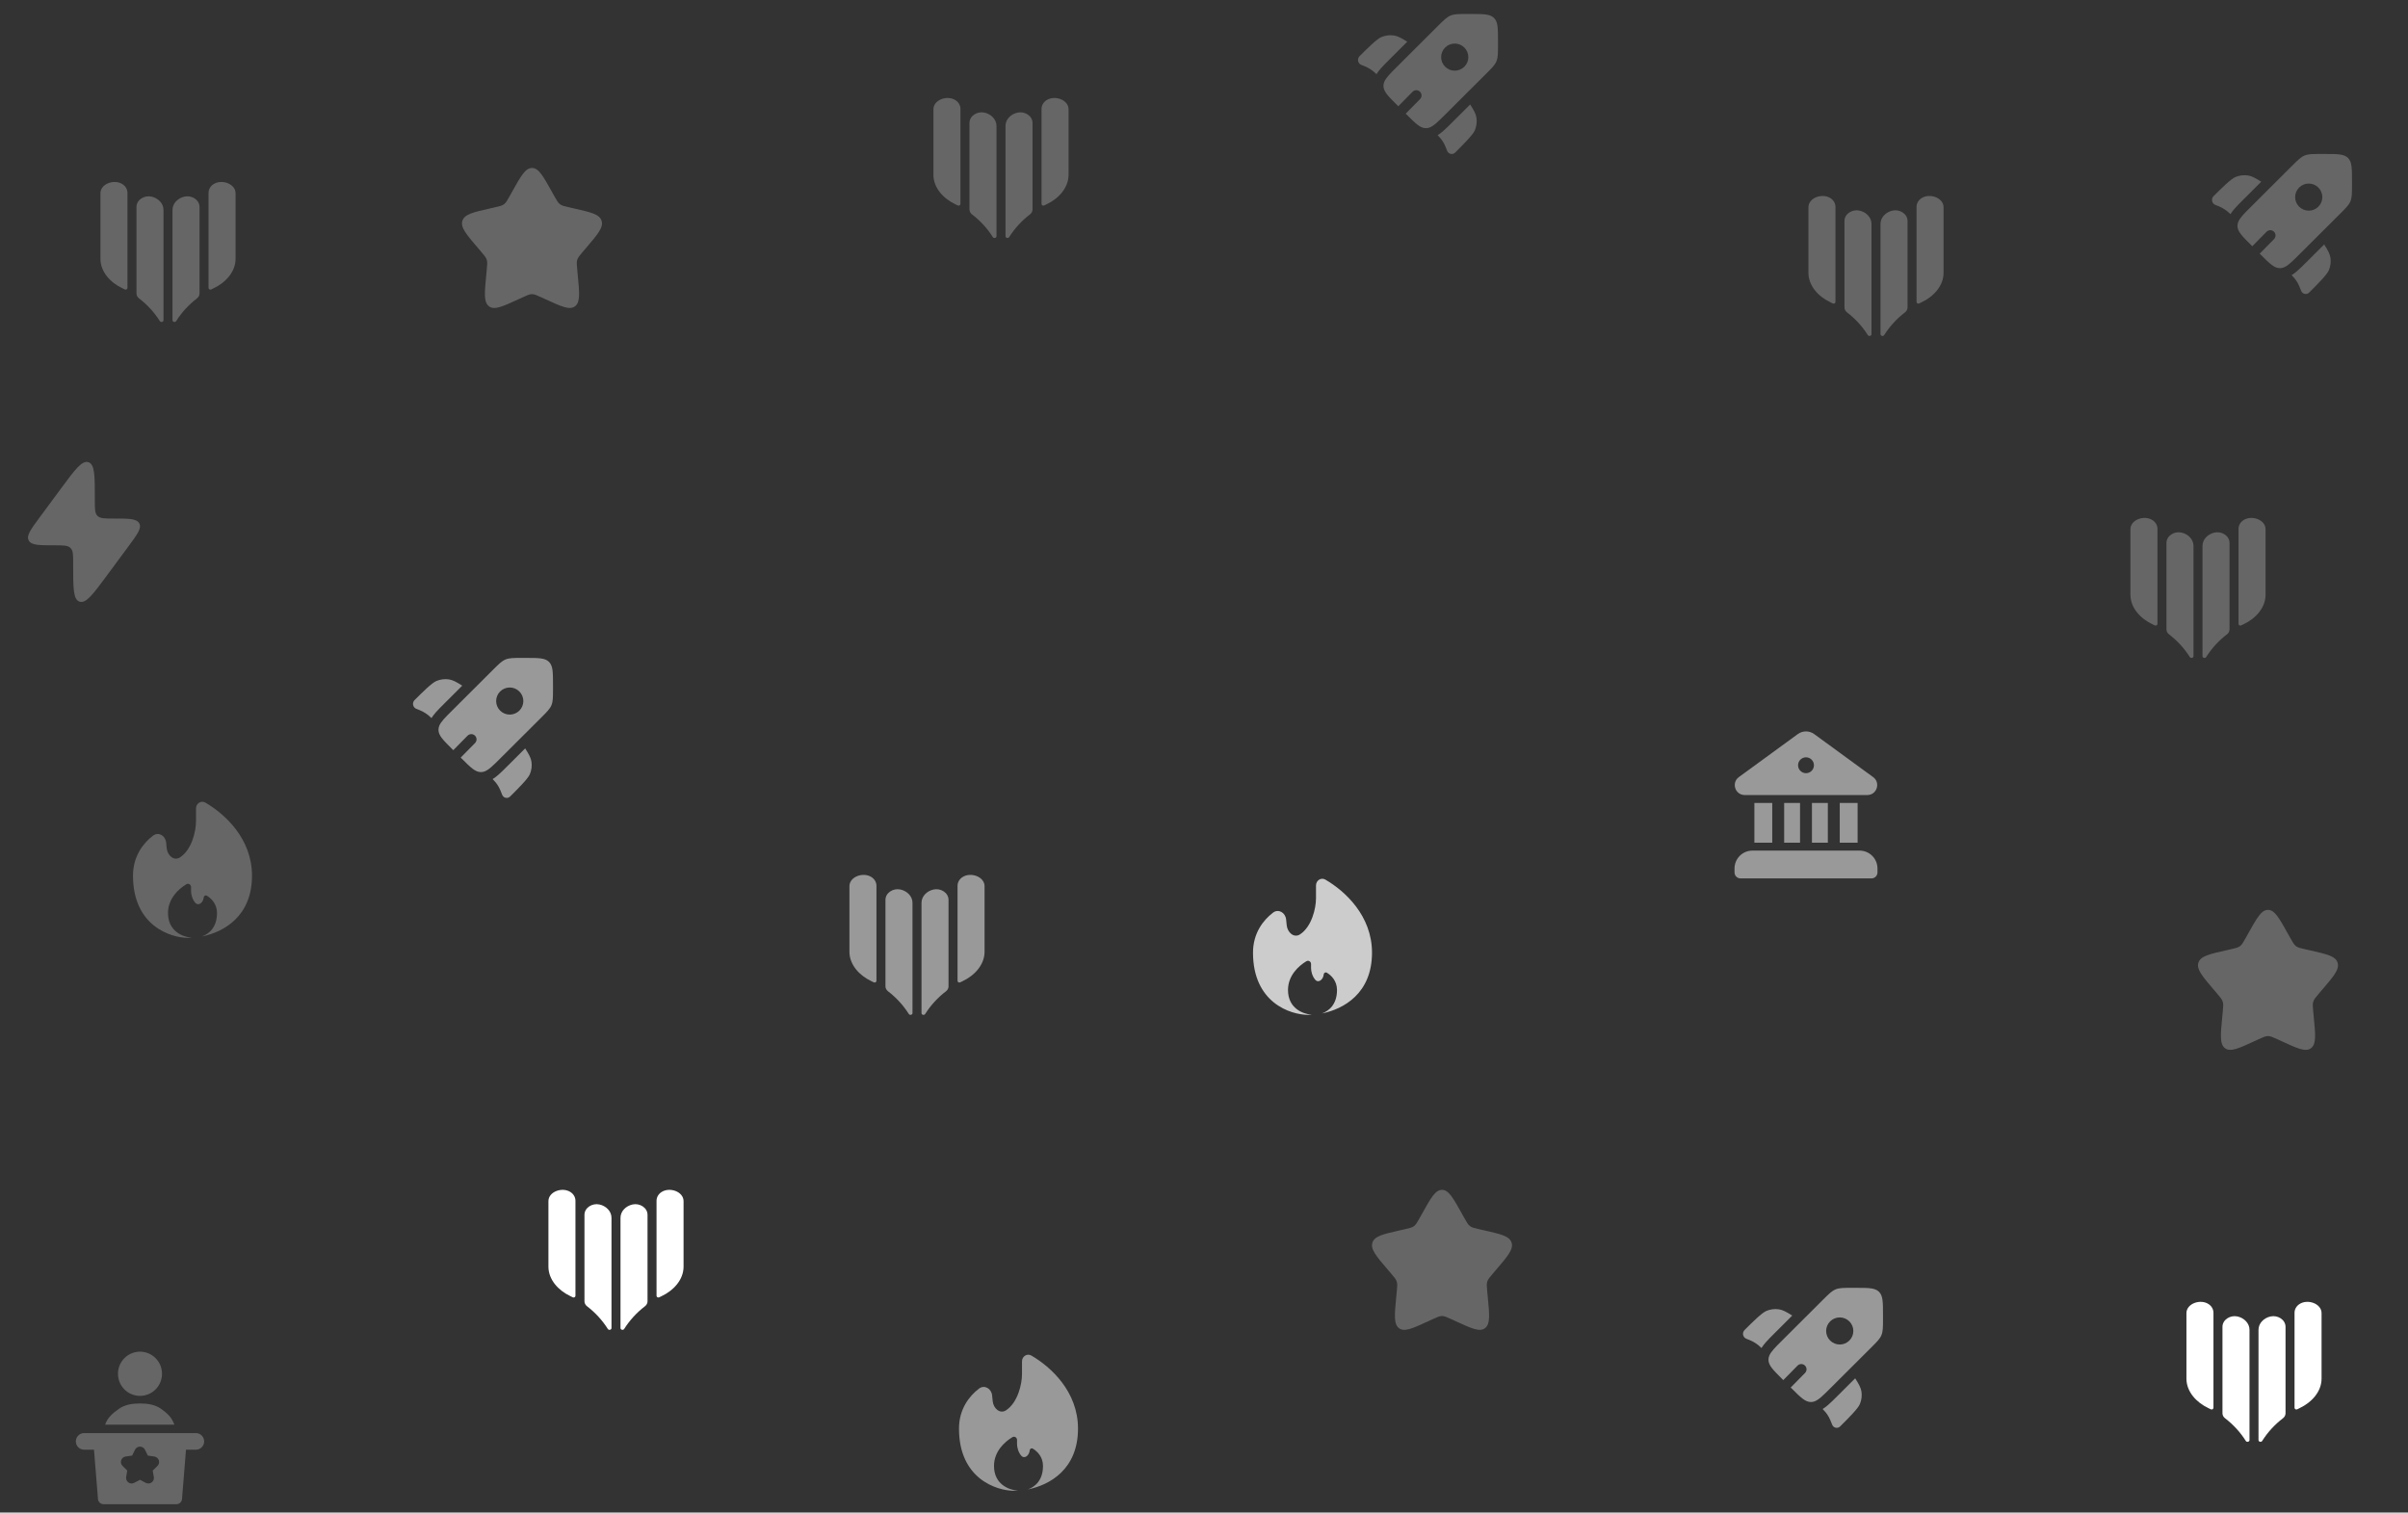 <svg width="390" height="245" viewBox="0 0 390 245" fill="none" xmlns="http://www.w3.org/2000/svg">
<rect x="0" y="0" width="390" height="245" fill="#333333" stroke="none"/>
<g style="mix-blend-mode:overlay">
<g opacity="0.25">
<path d="M20.644 31.256C20.644 30.684 20.35 30.174 19.861 29.847C18.53 28.96 16.267 29.753 16.267 31.309V41.913C16.267 44.021 17.861 45.77 19.833 46.698C19.959 46.758 20.085 46.819 20.209 46.882C20.404 46.98 20.644 46.846 20.644 46.634V31.256Z" fill="white"/>
<path d="M26.48 51.864C26.48 52.157 26.044 52.26 25.886 52.01C24.999 50.601 23.854 49.354 22.513 48.328C22.259 48.133 22.103 47.84 22.103 47.528V33.529C22.103 32.374 23.349 31.591 24.523 31.844C25.603 32.077 26.48 32.938 26.48 34.001V51.864Z" fill="white"/>
<path d="M32.316 47.528C32.316 47.84 32.16 48.133 31.905 48.328C30.565 49.354 29.42 50.601 28.533 52.01C28.375 52.26 27.939 52.157 27.939 51.864V34.001C27.939 32.938 28.816 32.077 29.896 31.844C31.07 31.591 32.316 32.374 32.316 33.529V47.528Z" fill="white"/>
<path d="M38.152 41.913C38.152 44.021 36.557 45.77 34.586 46.698C34.459 46.758 34.334 46.819 34.21 46.882C34.014 46.98 33.775 46.846 33.775 46.634V31.256C33.775 30.684 34.068 30.174 34.557 29.847C35.888 28.96 38.152 29.753 38.152 31.309V41.913Z" fill="white"/>
</g>
<g opacity="0.25">
<path d="M155.556 17.651C155.556 17.079 155.262 16.569 154.773 16.243C153.443 15.355 151.179 16.149 151.179 17.704V28.308C151.179 30.416 152.774 32.165 154.745 33.093C154.871 33.153 154.997 33.214 155.121 33.277C155.317 33.376 155.556 33.242 155.556 33.03V17.651Z" fill="white"/>
<path d="M161.392 38.259C161.392 38.552 160.956 38.656 160.798 38.405C159.911 36.996 158.766 35.749 157.425 34.723C157.171 34.528 157.015 34.236 157.015 33.923V19.924C157.015 18.769 158.261 17.986 159.435 18.239C160.515 18.472 161.392 19.334 161.392 20.396V38.259Z" fill="white"/>
<path d="M167.228 33.923C167.228 34.236 167.072 34.528 166.818 34.723C165.477 35.749 164.332 36.996 163.445 38.405C163.287 38.656 162.851 38.552 162.851 38.259V20.396C162.851 19.334 163.728 18.472 164.808 18.239C165.982 17.986 167.228 18.769 167.228 19.924V33.923Z" fill="white"/>
<path d="M173.064 28.308C173.064 30.416 171.469 32.165 169.498 33.093C169.372 33.153 169.246 33.214 169.122 33.277C168.926 33.376 168.687 33.242 168.687 33.03V17.651C168.687 17.079 168.981 16.569 169.47 16.243C170.8 15.355 173.064 16.149 173.064 17.704V28.308Z" fill="white"/>
</g>
<g opacity="0.25">
<path d="M297.272 33.523C297.272 32.951 296.978 32.441 296.489 32.115C295.158 31.227 292.895 32.021 292.895 33.577V44.18C292.895 46.288 294.489 48.037 296.461 48.965C296.587 49.025 296.713 49.086 296.837 49.149C297.032 49.248 297.272 49.114 297.272 48.902V33.523Z" fill="white"/>
<path d="M303.108 54.131C303.108 54.424 302.672 54.528 302.514 54.278C301.626 52.868 300.482 51.622 299.141 50.595C298.887 50.4 298.731 50.108 298.731 49.795V35.797C298.731 34.641 299.977 33.858 301.151 34.111C302.231 34.344 303.108 35.206 303.108 36.269V54.131Z" fill="white"/>
<path d="M308.944 49.795C308.944 50.108 308.788 50.4 308.533 50.595C307.193 51.622 306.048 52.868 305.16 54.278C305.003 54.528 304.567 54.424 304.567 54.131V36.269C304.567 35.206 305.444 34.344 306.524 34.111C307.698 33.858 308.944 34.641 308.944 35.797V49.795Z" fill="white"/>
<path d="M314.78 44.18C314.78 46.288 313.185 48.037 311.214 48.965C311.087 49.025 310.962 49.086 310.838 49.149C310.642 49.248 310.403 49.114 310.403 48.902V33.523C310.403 32.951 310.696 32.441 311.185 32.115C312.516 31.227 314.78 32.021 314.78 33.577V44.18Z" fill="white"/>
</g>
<g opacity="0.5">
<path d="M291.173 118.907C291.558 118.626 292.023 118.474 292.5 118.474C292.977 118.474 293.442 118.626 293.827 118.907L303.371 125.873C304.628 126.788 303.981 128.775 302.427 128.779H282.571C281.017 128.775 280.372 126.788 281.627 125.873L291.173 118.907ZM293.786 123.955C293.786 123.614 293.65 123.287 293.409 123.045C293.168 122.804 292.841 122.669 292.5 122.669C292.159 122.669 291.832 122.804 291.59 123.045C291.349 123.287 291.214 123.614 291.214 123.955C291.214 124.296 291.349 124.623 291.59 124.864C291.832 125.106 292.159 125.241 292.5 125.241C292.841 125.241 293.168 125.106 293.409 124.864C293.65 124.623 293.786 124.296 293.786 123.955ZM291.535 136.495H288.963V130.064H291.535V136.495ZM296.037 136.495H293.464V130.064H296.037V136.495ZM300.86 136.495H297.966V130.064H300.86V136.495ZM301.181 137.781H283.819C283.051 137.781 282.315 138.086 281.772 138.628C281.23 139.171 280.925 139.907 280.925 140.674V141.317C280.925 141.851 281.357 142.282 281.889 142.282H303.11C303.366 142.282 303.611 142.18 303.792 142C303.973 141.819 304.075 141.573 304.075 141.317V140.674C304.075 139.907 303.77 139.171 303.227 138.628C302.685 138.086 301.949 137.781 301.181 137.781ZM287.034 136.495H284.14V130.064H287.034V136.495Z" fill="white"/>
</g>
<g opacity="0.5">
<path d="M141.951 143.494C141.951 142.922 141.658 142.412 141.169 142.086C139.838 141.198 137.574 141.992 137.574 143.548V154.151C137.574 156.259 139.169 158.008 141.141 158.936C141.267 158.996 141.392 159.057 141.517 159.12C141.712 159.219 141.951 159.085 141.951 158.873V143.494Z" fill="white"/>
<path d="M147.787 164.102C147.787 164.395 147.352 164.499 147.194 164.248C146.306 162.839 145.161 161.593 143.821 160.566C143.566 160.371 143.41 160.079 143.41 159.766V145.768C143.41 144.612 144.656 143.829 145.831 144.082C146.911 144.315 147.787 145.177 147.787 146.239V164.102Z" fill="white"/>
<path d="M153.624 159.766C153.624 160.079 153.468 160.371 153.213 160.566C151.873 161.593 150.728 162.839 149.84 164.248C149.682 164.499 149.247 164.395 149.247 164.102V146.239C149.247 145.177 150.123 144.315 151.203 144.082C152.378 143.829 153.624 144.612 153.624 145.768V159.766Z" fill="white"/>
<path d="M159.46 154.151C159.46 156.259 157.865 158.008 155.893 158.936C155.767 158.996 155.642 159.057 155.517 159.12C155.322 159.219 155.083 159.085 155.083 158.873V143.494C155.083 142.922 155.376 142.412 155.865 142.086C157.196 141.198 159.46 141.992 159.46 143.548V154.151Z" fill="white"/>
</g>
<g opacity="0.25">
<path d="M32.688 151.693C36.232 150.983 40.814 148.434 40.814 141.841C40.814 135.842 36.423 131.847 33.266 130.012C32.564 129.604 31.744 130.14 31.744 130.95V133.023C31.744 134.658 31.058 137.642 29.148 138.883C28.173 139.517 27.119 138.568 27.001 137.412L26.904 136.461C26.79 135.357 25.666 134.687 24.784 135.361C23.197 136.568 21.541 138.688 21.541 141.84C21.541 149.902 27.537 151.919 30.535 151.919C30.71 151.919 30.893 151.913 31.084 151.902C29.603 151.776 27.21 150.857 27.21 147.887C27.21 145.563 28.904 143.993 30.192 143.227C30.539 143.023 30.944 143.29 30.944 143.692V144.361C30.944 144.871 31.142 145.671 31.613 146.217C32.146 146.836 32.927 146.188 32.989 145.374C33.01 145.117 33.268 144.954 33.49 145.083C34.217 145.509 35.146 146.416 35.146 147.887C35.146 150.209 33.866 151.277 32.688 151.693Z" fill="white"/>
</g>
<g opacity="0.25">
<path d="M82.935 31.073C84.371 28.497 85.089 27.209 86.163 27.209C87.236 27.209 87.954 28.497 89.39 31.073L89.762 31.74C90.17 32.472 90.374 32.838 90.692 33.08C91.009 33.321 91.406 33.411 92.2 33.59L92.921 33.753C95.71 34.385 97.103 34.7 97.435 35.767C97.766 36.832 96.816 37.944 94.915 40.168L94.423 40.743C93.883 41.374 93.612 41.69 93.491 42.08C93.37 42.471 93.41 42.893 93.492 43.736L93.567 44.503C93.854 47.47 93.998 48.953 93.129 49.612C92.261 50.27 90.955 49.669 88.345 48.468L87.668 48.157C86.927 47.815 86.556 47.645 86.163 47.645C85.769 47.645 85.398 47.815 84.657 48.157L83.981 48.468C81.37 49.669 80.064 50.27 79.197 49.613C78.328 48.953 78.472 47.47 78.758 44.503L78.833 43.737C78.915 42.893 78.956 42.471 78.833 42.081C78.713 41.69 78.442 41.374 77.902 40.744L77.41 40.168C75.509 37.946 74.559 36.834 74.89 35.767C75.221 34.7 76.617 34.383 79.406 33.753L80.127 33.59C80.919 33.411 81.315 33.321 81.633 33.08C81.952 32.838 82.155 32.472 82.563 31.74L82.935 31.073Z" fill="white"/>
</g>
<g opacity="0.25">
<path d="M227.916 6.76L225.033 9.637C224.503 10.165 224.017 10.649 223.633 11.088C223.372 11.377 223.138 11.688 222.931 12.017L222.904 11.989L222.796 11.883C222.294 11.397 221.704 11.011 221.059 10.744L220.92 10.688L220.49 10.518C220.356 10.465 220.238 10.38 220.145 10.27C220.052 10.159 219.989 10.028 219.959 9.887C219.93 9.746 219.937 9.6 219.978 9.463C220.019 9.325 220.094 9.2 220.196 9.098C221.466 7.831 222.991 6.31 223.728 6.005C224.368 5.738 225.068 5.648 225.755 5.746C226.374 5.838 226.959 6.156 227.916 6.76ZM232.84 21.895C233.072 22.131 233.225 22.298 233.366 22.476C233.549 22.711 233.713 22.96 233.858 23.222C234.019 23.517 234.144 23.831 234.395 24.46C234.444 24.579 234.522 24.684 234.621 24.766C234.721 24.848 234.839 24.903 234.965 24.928C235.092 24.954 235.222 24.947 235.345 24.91C235.469 24.872 235.581 24.805 235.672 24.714L235.767 24.62C237.037 23.354 238.561 21.833 238.868 21.1C239.136 20.462 239.226 19.764 239.127 19.079C239.035 18.462 238.717 17.878 238.11 16.923L235.217 19.807C234.675 20.348 234.178 20.843 233.728 21.231C233.46 21.465 233.165 21.696 232.84 21.895Z" fill="white"/>
<path fill-rule="evenodd" clip-rule="evenodd" d="M234.053 18.567L240.681 11.957C241.636 11.006 242.113 10.53 242.364 9.926C242.614 9.321 242.616 8.647 242.616 7.301V6.658C242.616 4.588 242.616 3.553 241.97 2.91C241.325 2.267 240.288 2.267 238.212 2.267H237.566C236.217 2.267 235.542 2.267 234.936 2.518C234.328 2.769 233.851 3.245 232.895 4.196L226.267 10.806C225.152 11.916 224.46 12.607 224.193 13.273C224.11 13.475 224.067 13.691 224.066 13.91C224.066 14.819 224.799 15.551 226.267 17.015L226.465 17.211L228.775 14.865C228.854 14.786 228.947 14.722 229.05 14.679C229.153 14.635 229.263 14.613 229.375 14.612C229.486 14.611 229.597 14.632 229.701 14.674C229.804 14.716 229.898 14.778 229.978 14.856C230.058 14.935 230.121 15.028 230.164 15.131C230.208 15.234 230.231 15.344 230.232 15.456C230.232 15.568 230.211 15.678 230.169 15.782C230.127 15.885 230.065 15.98 229.987 16.059L227.669 18.412L227.824 18.567C229.292 20.029 230.027 20.762 230.938 20.762C231.14 20.762 231.333 20.727 231.527 20.655C232.21 20.404 232.909 19.707 234.053 18.567ZM237.167 10.806C236.753 11.217 236.193 11.449 235.61 11.449C235.026 11.449 234.466 11.217 234.053 10.806C233.848 10.602 233.686 10.36 233.575 10.094C233.464 9.828 233.407 9.542 233.407 9.253C233.407 8.965 233.464 8.679 233.575 8.413C233.686 8.147 233.848 7.905 234.053 7.701C234.466 7.289 235.026 7.058 235.61 7.058C236.193 7.058 236.753 7.289 237.167 7.701C237.372 7.905 237.534 8.147 237.645 8.413C237.756 8.679 237.813 8.965 237.813 9.253C237.813 9.542 237.756 9.828 237.645 10.094C237.534 10.36 237.372 10.602 237.167 10.806Z" fill="white"/>
</g>
<g opacity="0.25">
<path d="M366.23 29.435L363.347 32.311C362.818 32.839 362.331 33.323 361.947 33.762C361.687 34.051 361.452 34.362 361.245 34.692L361.218 34.663L361.11 34.557C360.608 34.072 360.019 33.686 359.373 33.419L359.234 33.362L358.804 33.192C358.671 33.139 358.552 33.054 358.459 32.944C358.367 32.834 358.303 32.703 358.274 32.562C358.245 32.421 358.251 32.275 358.292 32.137C358.334 31.999 358.409 31.874 358.511 31.773C359.78 30.505 361.305 28.985 362.042 28.68C362.682 28.412 363.383 28.323 364.069 28.42C364.688 28.512 365.273 28.831 366.23 29.435ZM371.154 44.57C371.386 44.806 371.539 44.972 371.68 45.15C371.864 45.386 372.028 45.634 372.172 45.896C372.333 46.191 372.459 46.505 372.709 47.134C372.759 47.253 372.836 47.358 372.936 47.44C373.035 47.522 373.153 47.578 373.28 47.603C373.406 47.628 373.537 47.622 373.66 47.584C373.783 47.547 373.895 47.48 373.986 47.388L374.081 47.294C375.351 46.028 376.876 44.508 377.182 43.774C377.451 43.137 377.541 42.438 377.442 41.754C377.35 41.136 377.031 40.552 376.425 39.597L373.531 42.482C372.989 43.022 372.493 43.518 372.043 43.906C371.774 44.139 371.479 44.37 371.154 44.57Z" fill="white"/>
<path fill-rule="evenodd" clip-rule="evenodd" d="M372.367 41.241L378.996 34.632C379.95 33.681 380.428 33.204 380.678 32.6C380.929 31.996 380.93 31.321 380.93 29.976V29.333C380.93 27.263 380.93 26.227 380.285 25.585C379.64 24.942 378.603 24.942 376.527 24.942H375.88C374.531 24.942 373.857 24.942 373.25 25.192C372.643 25.443 372.165 25.919 371.21 26.87L364.582 33.48C363.466 34.591 362.775 35.281 362.507 35.947C362.424 36.149 362.381 36.365 362.38 36.584C362.38 37.493 363.114 38.226 364.582 39.689L364.779 39.885L367.09 37.54C367.168 37.46 367.261 37.397 367.364 37.353C367.467 37.31 367.577 37.287 367.689 37.286C367.801 37.285 367.912 37.306 368.015 37.348C368.119 37.39 368.213 37.452 368.292 37.531C368.372 37.609 368.435 37.702 368.479 37.805C368.522 37.908 368.545 38.019 368.546 38.13C368.547 38.242 368.526 38.353 368.484 38.456C368.442 38.56 368.38 38.654 368.302 38.734L365.983 41.086L366.138 41.241C367.607 42.704 368.341 43.436 369.253 43.436C369.455 43.436 369.647 43.401 369.841 43.33C370.525 43.078 371.223 42.382 372.367 41.241ZM375.481 33.48C375.068 33.892 374.508 34.123 373.924 34.123C373.34 34.123 372.781 33.892 372.367 33.48C372.162 33.276 372 33.035 371.889 32.768C371.778 32.502 371.721 32.216 371.721 31.928C371.721 31.639 371.778 31.354 371.889 31.087C372 30.821 372.162 30.579 372.367 30.376C372.781 29.964 373.34 29.732 373.924 29.732C374.508 29.732 375.068 29.964 375.481 30.376C375.686 30.579 375.848 30.821 375.959 31.087C376.07 31.354 376.127 31.639 376.127 31.928C376.127 32.216 376.07 32.502 375.959 32.768C375.848 33.035 375.686 33.276 375.481 33.48Z" fill="white"/>
</g>
<g opacity="0.25">
<path d="M364.098 151.247C365.534 148.672 366.252 147.384 367.326 147.384C368.399 147.384 369.117 148.672 370.553 151.247L370.925 151.914C371.333 152.646 371.538 153.013 371.855 153.254C372.172 153.496 372.569 153.585 373.363 153.764L374.084 153.928C376.873 154.559 378.266 154.874 378.598 155.941C378.929 157.007 377.979 158.119 376.078 160.342L375.586 160.917C375.046 161.548 374.775 161.865 374.654 162.255C374.533 162.646 374.574 163.068 374.655 163.91L374.73 164.678C375.017 167.644 375.161 169.127 374.292 169.786C373.424 170.445 372.118 169.844 369.508 168.642L368.831 168.331C368.09 167.989 367.719 167.819 367.326 167.819C366.932 167.819 366.562 167.989 365.82 168.331L365.144 168.642C362.534 169.844 361.227 170.445 360.36 169.787C359.491 169.127 359.635 167.644 359.921 164.678L359.996 163.911C360.078 163.068 360.119 162.646 359.996 162.256C359.876 161.865 359.605 161.548 359.065 160.918L358.573 160.342C356.672 158.12 355.722 157.008 356.053 155.941C356.384 154.874 357.78 154.558 360.569 153.928L361.29 153.764C362.082 153.585 362.478 153.496 362.797 153.254C363.115 153.013 363.318 152.646 363.726 151.914L364.098 151.247Z" fill="white"/>
</g>
<g opacity="0.75">
<path d="M214.083 164.164C217.627 163.454 222.21 160.904 222.21 154.312C222.21 148.313 217.819 144.318 214.661 142.483C213.96 142.075 213.14 142.611 213.14 143.421V145.494C213.14 147.129 212.453 150.113 210.544 151.354C209.569 151.988 208.514 151.039 208.397 149.882L208.299 148.932C208.186 147.828 207.061 147.158 206.179 147.832C204.593 149.039 202.937 151.159 202.937 154.311C202.937 162.373 208.933 164.39 211.93 164.39C212.106 164.39 212.289 164.384 212.479 164.373C210.998 164.247 208.605 163.328 208.605 160.358C208.605 158.034 210.3 156.464 211.588 155.698C211.935 155.494 212.34 155.761 212.34 156.163V156.832C212.34 157.342 212.538 158.142 213.008 158.688C213.541 159.307 214.322 158.659 214.385 157.845C214.405 157.588 214.664 157.425 214.886 157.554C215.613 157.979 216.541 158.886 216.541 160.358C216.541 162.68 215.261 163.748 214.083 164.164Z" fill="white"/>
</g>
<g opacity="0.5">
<path d="M74.864 111.063L71.981 113.939C71.451 114.467 70.965 114.951 70.581 115.39C70.321 115.679 70.086 115.99 69.879 116.32L69.852 116.291L69.744 116.185C69.242 115.7 68.653 115.313 68.007 115.047L67.868 114.99L67.438 114.82C67.304 114.767 67.186 114.682 67.093 114.572C67.001 114.462 66.937 114.33 66.908 114.19C66.879 114.049 66.885 113.903 66.926 113.765C66.968 113.627 67.043 113.502 67.144 113.4C68.414 112.133 69.939 110.613 70.676 110.308C71.316 110.04 72.016 109.951 72.703 110.048C73.322 110.14 73.907 110.458 74.864 111.063ZM79.788 126.198C80.02 126.434 80.173 126.6 80.314 126.778C80.498 127.013 80.662 127.262 80.806 127.524C80.967 127.819 81.093 128.133 81.343 128.762C81.392 128.881 81.47 128.986 81.57 129.068C81.669 129.15 81.787 129.206 81.914 129.231C82.04 129.256 82.17 129.25 82.294 129.212C82.417 129.175 82.529 129.107 82.62 129.016L82.715 128.922C83.985 127.656 85.51 126.136 85.816 125.402C86.085 124.765 86.174 124.066 86.075 123.382C85.984 122.764 85.665 122.18 85.058 121.225L82.165 124.11C81.623 124.65 81.127 125.146 80.677 125.534C80.408 125.767 80.113 125.998 79.788 126.198Z" fill="white"/>
<path fill-rule="evenodd" clip-rule="evenodd" d="M81.001 122.869L87.63 116.26C88.584 115.308 89.062 114.832 89.312 114.228C89.563 113.624 89.564 112.949 89.564 111.603V110.961C89.564 108.891 89.564 107.855 88.919 107.213C88.274 106.57 87.236 106.57 85.16 106.57H84.514C83.165 106.57 82.49 106.57 81.884 106.82C81.276 107.071 80.799 107.547 79.843 108.498L73.216 115.108C72.1 116.219 71.408 116.909 71.141 117.575C71.058 117.777 71.015 117.993 71.014 118.212C71.014 119.121 71.747 119.854 73.216 121.317L73.413 121.513L75.723 119.168C75.802 119.088 75.895 119.025 75.998 118.981C76.101 118.938 76.211 118.915 76.323 118.914C76.435 118.913 76.545 118.934 76.649 118.976C76.752 119.018 76.847 119.08 76.926 119.159C77.006 119.237 77.069 119.33 77.113 119.433C77.156 119.536 77.179 119.646 77.18 119.758C77.181 119.87 77.16 119.981 77.118 120.084C77.076 120.188 77.014 120.282 76.935 120.361L74.617 122.714L74.772 122.869C76.24 124.332 76.975 125.064 77.886 125.064C78.088 125.064 78.281 125.029 78.475 124.958C79.159 124.706 79.857 124.01 81.001 122.869ZM84.115 115.108C83.702 115.52 83.142 115.751 82.558 115.751C81.974 115.751 81.414 115.52 81.001 115.108C80.796 114.904 80.634 114.663 80.523 114.396C80.412 114.13 80.355 113.844 80.355 113.556C80.355 113.267 80.412 112.982 80.523 112.715C80.634 112.449 80.796 112.207 81.001 112.004C81.414 111.592 81.974 111.36 82.558 111.36C83.142 111.36 83.702 111.592 84.115 112.004C84.32 112.207 84.482 112.449 84.593 112.715C84.704 112.982 84.761 113.267 84.761 113.556C84.761 113.844 84.704 114.13 84.593 114.396C84.482 114.663 84.32 114.904 84.115 115.108Z" fill="white"/>
</g>
<g opacity="0.25">
<path d="M349.422 85.674C349.422 85.102 349.129 84.592 348.64 84.266C347.309 83.378 345.045 84.172 345.045 85.728V96.331C345.045 98.439 346.64 100.188 348.611 101.117C348.738 101.176 348.863 101.237 348.987 101.3C349.183 101.399 349.422 101.265 349.422 101.053V85.674Z" fill="white"/>
<path d="M355.258 106.282C355.258 106.575 354.822 106.679 354.665 106.429C353.777 105.02 352.632 103.773 351.292 102.746C351.037 102.551 350.881 102.259 350.881 101.946V87.948C350.881 86.792 352.127 86.01 353.301 86.263C354.381 86.495 355.258 87.357 355.258 88.42V106.282Z" fill="white"/>
<path d="M361.094 101.946C361.094 102.259 360.939 102.551 360.684 102.746C359.343 103.773 358.199 105.02 357.311 106.429C357.153 106.679 356.717 106.575 356.717 106.282V88.42C356.717 87.357 357.594 86.495 358.674 86.263C359.849 86.01 361.094 86.792 361.094 87.948V101.946Z" fill="white"/>
<path d="M366.93 96.331C366.93 98.439 365.336 100.188 363.364 101.117C363.238 101.176 363.112 101.237 362.988 101.3C362.793 101.399 362.553 101.265 362.553 101.053V85.674C362.553 85.102 362.847 84.592 363.336 84.266C364.667 83.378 366.93 84.172 366.93 85.728V96.331Z" fill="white"/>
</g>
<path d="M358.492 212.651C358.492 212.079 358.199 211.569 357.71 211.243C356.379 210.355 354.115 211.149 354.115 212.705V223.308C354.115 225.416 355.71 227.165 357.682 228.093C357.808 228.153 357.933 228.214 358.058 228.277C358.253 228.376 358.492 228.242 358.492 228.03V212.651Z" fill="white"/>
<path d="M364.329 233.259C364.329 233.552 363.893 233.656 363.735 233.405C362.847 231.996 361.702 230.75 360.362 229.723C360.107 229.528 359.951 229.236 359.951 228.923V214.924C359.951 213.769 361.197 212.986 362.372 213.239C363.452 213.472 364.329 214.334 364.329 215.396V233.259Z" fill="white"/>
<path d="M370.165 228.923C370.165 229.236 370.009 229.528 369.754 229.723C368.414 230.75 367.269 231.996 366.381 233.405C366.223 233.656 365.788 233.552 365.788 233.259V215.396C365.788 214.334 366.664 213.472 367.744 213.239C368.919 212.986 370.165 213.769 370.165 214.924V228.923Z" fill="white"/>
<path d="M376.001 223.308C376.001 225.416 374.406 227.165 372.434 228.093C372.308 228.153 372.183 228.214 372.059 228.277C371.863 228.376 371.624 228.242 371.624 228.03V212.651C371.624 212.079 371.917 211.569 372.406 211.243C373.737 210.355 376.001 211.149 376.001 212.704V223.308Z" fill="white"/>
<g opacity="0.25">
<path d="M230.319 196.596C231.755 194.02 232.473 192.733 233.546 192.733C234.62 192.733 235.338 194.02 236.774 196.596L237.146 197.263C237.554 197.995 237.758 198.361 238.076 198.603C238.393 198.844 238.79 198.934 239.584 199.113L240.305 199.276C243.094 199.908 244.487 200.223 244.819 201.29C245.15 202.356 244.2 203.468 242.299 205.691L241.807 206.266C241.267 206.897 240.996 207.214 240.875 207.604C240.754 207.995 240.794 208.416 240.876 209.259L240.951 210.026C241.238 212.993 241.382 214.476 240.513 215.135C239.645 215.794 238.339 215.193 235.729 213.991L235.052 213.68C234.311 213.338 233.94 213.168 233.546 213.168C233.153 213.168 232.782 213.338 232.041 213.68L231.365 213.991C228.754 215.193 227.448 215.794 226.581 215.136C225.711 214.476 225.855 212.993 226.142 210.026L226.217 209.26C226.299 208.416 226.339 207.995 226.217 207.605C226.097 207.214 225.826 206.897 225.286 206.267L224.794 205.691C222.893 203.469 221.943 202.357 222.274 201.29C222.605 200.223 224.001 199.907 226.789 199.276L227.511 199.113C228.303 198.934 228.699 198.844 229.017 198.603C229.336 198.361 229.539 197.995 229.947 197.263L230.319 196.596Z" fill="white"/>
</g>
<path d="M93.201 194.511C93.201 193.94 92.908 193.429 92.419 193.103C91.088 192.215 88.824 193.009 88.824 194.565V205.169C88.824 207.276 90.419 209.026 92.391 209.954C92.517 210.013 92.642 210.074 92.766 210.137C92.962 210.236 93.201 210.102 93.201 209.89V194.511Z" fill="white"/>
<path d="M99.037 215.12C99.037 215.412 98.602 215.516 98.444 215.266C97.556 213.857 96.411 212.61 95.071 211.584C94.816 211.389 94.66 211.096 94.66 210.783V196.785C94.66 195.629 95.906 194.847 97.081 195.1C98.161 195.332 99.037 196.194 99.037 197.257V215.12Z" fill="white"/>
<path d="M104.874 210.783C104.874 211.096 104.718 211.389 104.463 211.584C103.123 212.61 101.978 213.857 101.09 215.266C100.932 215.516 100.497 215.412 100.497 215.12V197.257C100.497 196.194 101.373 195.332 102.453 195.1C103.628 194.847 104.874 195.629 104.874 196.785V210.783Z" fill="white"/>
<path d="M110.71 205.169C110.71 207.276 109.115 209.026 107.143 209.954C107.017 210.013 106.892 210.074 106.767 210.137C106.572 210.236 106.333 210.102 106.333 209.89V194.511C106.333 193.94 106.626 193.429 107.115 193.103C108.446 192.215 110.71 193.009 110.71 194.565V205.169Z" fill="white"/>
<g opacity="0.25">
<path d="M6.429 83.798L9.9 79.101C12.144 76.065 13.266 74.547 14.313 74.868C15.359 75.188 15.359 77.05 15.359 80.774V81.126C15.359 82.469 15.359 83.14 15.789 83.561L15.812 83.584C16.25 83.995 16.949 83.995 18.346 83.995C20.863 83.995 22.121 83.995 22.546 84.758L22.566 84.797C22.968 85.571 22.239 86.557 20.782 88.527L17.31 93.225C15.066 96.261 13.944 97.779 12.898 97.458C11.851 97.137 11.851 95.276 11.851 91.551V91.2C11.851 89.856 11.851 89.185 11.422 88.765L11.399 88.742C10.96 88.331 10.262 88.331 8.864 88.331C6.347 88.331 5.09 88.331 4.666 87.567L4.644 87.529C4.243 86.755 4.972 85.769 6.429 83.799" fill="white"/>
</g>
<g opacity="0.5">
<path d="M290.271 213.098L287.388 215.974C286.859 216.502 286.372 216.986 285.988 217.425C285.728 217.714 285.493 218.025 285.286 218.355L285.259 218.326L285.151 218.22C284.649 217.735 284.06 217.348 283.414 217.081L283.275 217.025L282.845 216.855C282.712 216.802 282.593 216.717 282.5 216.607C282.408 216.497 282.344 216.365 282.315 216.224C282.286 216.084 282.292 215.938 282.333 215.8C282.375 215.662 282.45 215.537 282.552 215.435C283.821 214.168 285.346 212.647 286.083 212.343C286.723 212.075 287.424 211.985 288.11 212.083C288.729 212.175 289.314 212.493 290.271 213.098ZM295.195 228.233C295.427 228.469 295.58 228.635 295.721 228.813C295.905 229.048 296.069 229.297 296.213 229.559C296.374 229.854 296.5 230.168 296.75 230.797C296.8 230.916 296.877 231.021 296.977 231.103C297.076 231.185 297.195 231.241 297.321 231.266C297.447 231.291 297.578 231.284 297.701 231.247C297.824 231.21 297.936 231.142 298.027 231.051L298.122 230.957C299.392 229.691 300.917 228.17 301.223 227.437C301.492 226.8 301.582 226.101 301.483 225.417C301.391 224.799 301.072 224.215 300.466 223.26L297.572 226.144C297.03 226.685 296.534 227.181 296.084 227.568C295.815 227.802 295.52 228.033 295.195 228.233Z" fill="white"/>
<path fill-rule="evenodd" clip-rule="evenodd" d="M296.408 224.904L303.037 218.295C303.992 217.343 304.469 216.867 304.719 216.263C304.97 215.659 304.971 214.984 304.971 213.638V212.996C304.971 210.925 304.971 209.89 304.326 209.247C303.681 208.605 302.644 208.605 300.568 208.605H299.921C298.572 208.605 297.898 208.605 297.291 208.855C296.684 209.106 296.206 209.582 295.251 210.533L288.623 217.143C287.507 218.254 286.816 218.944 286.548 219.61C286.465 219.812 286.422 220.028 286.421 220.247C286.421 221.156 287.155 221.888 288.623 223.352L288.82 223.548L291.131 221.203C291.209 221.123 291.302 221.06 291.405 221.016C291.508 220.973 291.618 220.95 291.73 220.949C291.842 220.948 291.953 220.969 292.056 221.011C292.16 221.053 292.254 221.115 292.333 221.193C292.413 221.272 292.476 221.365 292.52 221.468C292.563 221.571 292.586 221.681 292.587 221.793C292.588 221.905 292.567 222.016 292.525 222.119C292.483 222.223 292.421 222.317 292.343 222.396L290.024 224.749L290.179 224.904C291.648 226.367 292.382 227.099 293.294 227.099C293.496 227.099 293.688 227.064 293.882 226.992C294.566 226.741 295.264 226.045 296.408 224.904ZM299.522 217.143C299.109 217.555 298.549 217.786 297.965 217.786C297.382 217.786 296.822 217.555 296.408 217.143C296.203 216.939 296.041 216.698 295.93 216.431C295.819 216.165 295.762 215.879 295.762 215.591C295.762 215.302 295.819 215.016 295.93 214.75C296.041 214.484 296.203 214.242 296.408 214.039C296.822 213.627 297.382 213.395 297.965 213.395C298.549 213.395 299.109 213.627 299.522 214.039C299.727 214.242 299.889 214.484 300 214.75C300.111 215.016 300.168 215.302 300.168 215.591C300.168 215.879 300.111 216.165 300 216.431C299.889 216.698 299.727 216.939 299.522 217.143Z" fill="white"/>
</g>
<g opacity="0.5">
<path d="M166.466 241.257C170.01 240.547 174.593 237.998 174.593 231.405C174.593 225.406 170.202 221.411 167.044 219.576C166.343 219.168 165.523 219.704 165.523 220.514V222.587C165.523 224.222 164.836 227.206 162.927 228.447C161.952 229.081 160.897 228.132 160.779 226.975L160.682 226.025C160.568 224.921 159.444 224.251 158.562 224.925C156.976 226.132 155.319 228.252 155.319 231.404C155.319 239.466 161.316 241.483 164.313 241.483C164.488 241.483 164.671 241.477 164.862 241.466C163.381 241.34 160.988 240.421 160.988 237.451C160.988 235.127 162.683 233.557 163.971 232.791C164.318 232.587 164.722 232.854 164.722 233.256V233.925C164.722 234.435 164.921 235.235 165.391 235.781C165.924 236.4 166.705 235.752 166.768 234.938C166.788 234.681 167.047 234.518 167.269 234.647C167.995 235.073 168.924 235.979 168.924 237.451C168.924 239.773 167.644 240.841 166.466 241.257Z" fill="white"/>
</g>
<g opacity="0.25">
<path fill-rule="evenodd" clip-rule="evenodd" d="M22.674 226.105C23.62 226.105 24.527 225.728 25.196 225.056C25.865 224.385 26.24 223.474 26.24 222.525C26.24 221.575 25.865 220.665 25.196 219.993C24.527 219.322 23.62 218.944 22.674 218.944C21.728 218.944 20.821 219.322 20.152 219.993C19.483 220.665 19.107 221.575 19.107 222.525C19.107 223.474 19.483 224.385 20.152 225.056C20.821 225.728 21.728 226.105 22.674 226.105ZM17.025 230.763C17.434 229.599 18.236 228.932 19.24 228.219C20.244 227.506 21.444 227.334 22.674 227.334C23.904 227.334 25.103 227.506 26.108 228.219C27.112 228.932 27.828 229.599 28.238 230.763H17.025Z" fill="white"/>
<path fill-rule="evenodd" clip-rule="evenodd" d="M13.508 232.136C13.163 232.167 12.844 232.33 12.616 232.591C12.387 232.851 12.268 233.19 12.284 233.536C12.299 233.882 12.446 234.208 12.696 234.448C12.946 234.688 13.279 234.823 13.625 234.823H15.224L15.87 242.817C15.887 243.042 15.989 243.253 16.154 243.408C16.32 243.562 16.538 243.647 16.764 243.648H28.583C28.809 243.647 29.027 243.561 29.193 243.407C29.359 243.252 29.46 243.041 29.477 242.815L30.123 234.823H31.722C32.069 234.823 32.401 234.688 32.651 234.448C32.901 234.208 33.049 233.882 33.064 233.536C33.079 233.19 32.96 232.851 32.732 232.591C32.504 232.33 32.184 232.167 31.839 232.136L31.722 232.142H13.627L13.508 232.136ZM22.674 234.323C22.841 234.323 23.005 234.37 23.147 234.458C23.289 234.547 23.404 234.673 23.478 234.823L23.948 235.775L25 235.929C25.166 235.953 25.321 236.023 25.449 236.131C25.578 236.239 25.673 236.381 25.724 236.54C25.776 236.699 25.782 236.87 25.742 237.033C25.702 237.195 25.617 237.343 25.497 237.46L24.736 238.202L24.916 239.248C24.944 239.413 24.925 239.583 24.862 239.738C24.799 239.893 24.694 240.027 24.558 240.125C24.423 240.224 24.263 240.282 24.096 240.294C23.929 240.307 23.762 240.272 23.614 240.194L22.674 239.699L21.733 240.192C21.585 240.27 21.418 240.305 21.251 240.293C21.084 240.28 20.924 240.222 20.788 240.123C20.653 240.025 20.548 239.891 20.485 239.736C20.422 239.581 20.403 239.411 20.431 239.246L20.611 238.2L19.85 237.459C19.73 237.342 19.645 237.194 19.605 237.031C19.565 236.868 19.571 236.698 19.622 236.538C19.674 236.379 19.77 236.237 19.898 236.129C20.026 236.021 20.181 235.951 20.347 235.927L21.399 235.775L21.869 234.822C21.943 234.671 22.058 234.545 22.2 234.457C22.342 234.368 22.506 234.323 22.674 234.323Z" fill="white"/>
</g>
</g>
</svg>
